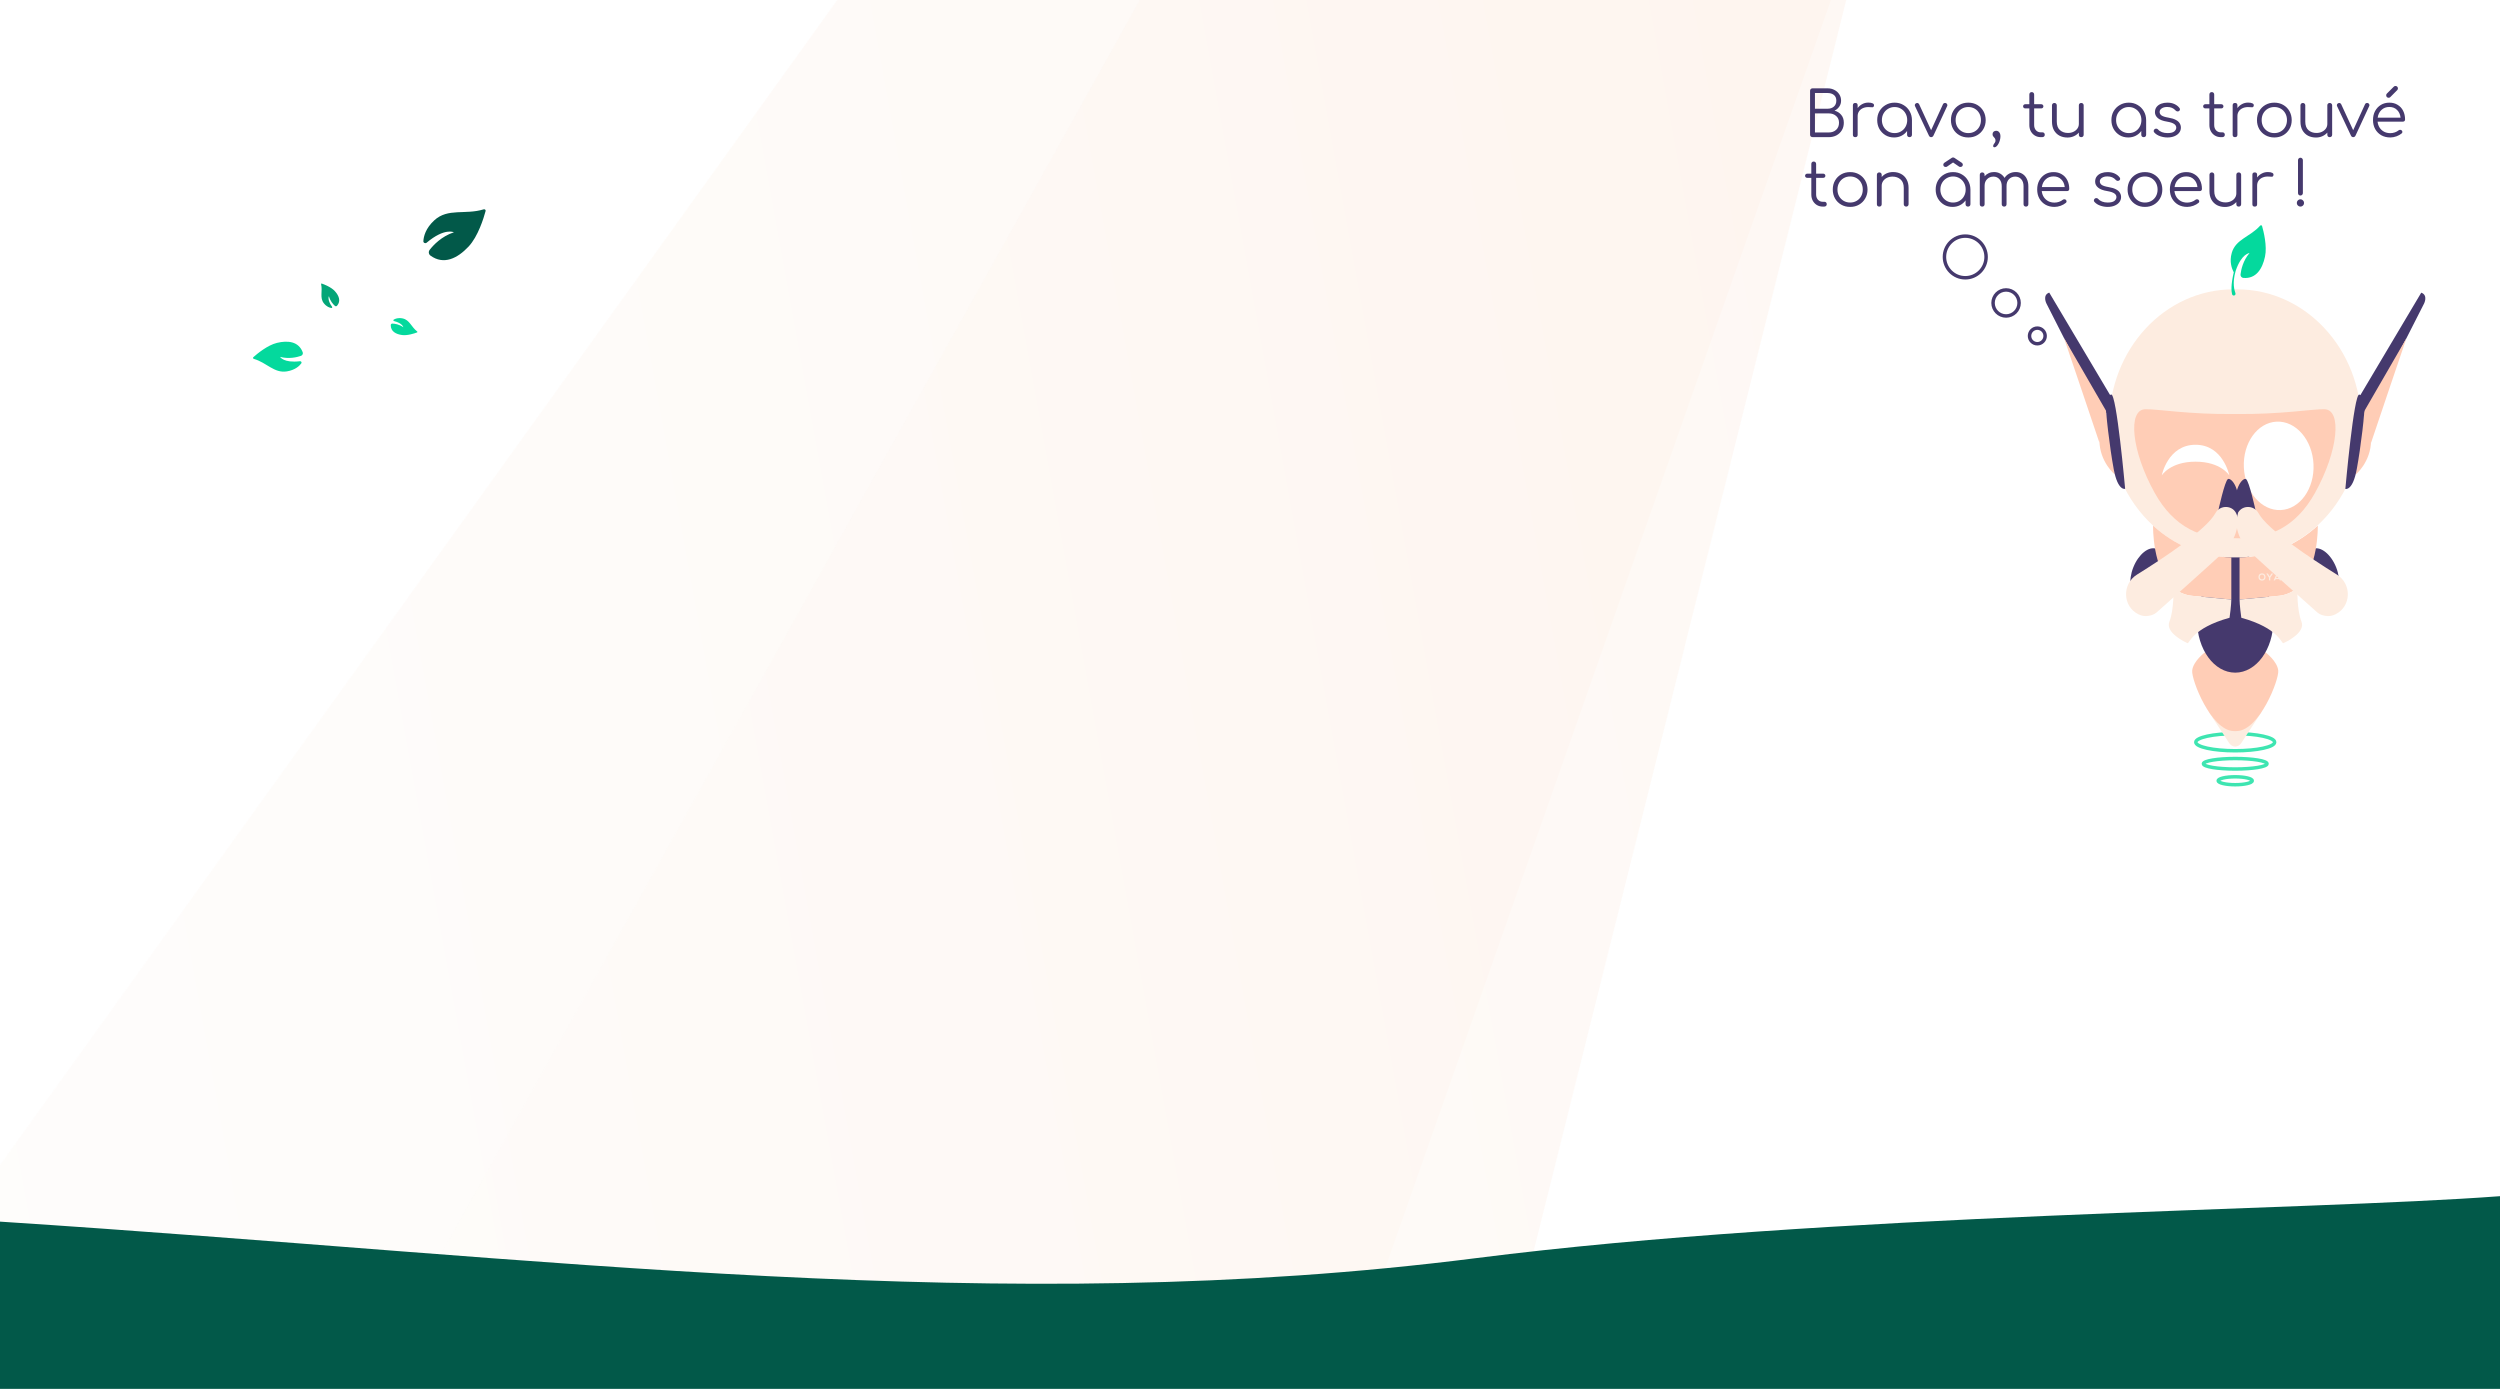 <svg width="1440" height="800" viewBox="0 0 1440 800" fill="none" xmlns="http://www.w3.org/2000/svg">
    <rect x="0" y="0" width="1440" height="800" fill="#808080" stroke="none"/>
    <g clip-path="url(#clip0)">
        <rect width="1440" height="800" fill="white"/>
        <path d="M1606.88 -1571.27C1608.16 -1564.19 -417.879 1252.19 -417.879 1252.19L684.768 1052.31L1606.88 -1571.27Z" fill="url(#paint0_linear)" fill-opacity="0.5"/>
        <path d="M1397.33 -1336.23C1398.52 -1329.65 -15.464 1205.97 -15.464 1205.97L798.999 1058.32L1397.33 -1336.23Z" fill="url(#paint1_linear)" fill-opacity="0.5"/>
        <path d="M1244.58 333.023C1247.58 325.417 1246.48 317.862 1242.11 316.148C1237.75 314.434 1231.78 319.211 1228.78 326.816C1225.78 334.422 1226.88 341.977 1231.25 343.691C1235.61 345.405 1241.58 340.628 1244.58 333.023Z" fill="#45396D"/>
        <path d="M1343.18 343.702C1347.54 341.988 1348.64 334.433 1345.64 326.827C1342.64 319.221 1336.67 314.445 1332.31 316.159C1327.95 317.873 1326.85 325.428 1329.85 333.033C1332.85 340.639 1338.82 345.416 1343.18 343.702Z" fill="#45396D"/>
        <path d="M1287.49 432.437C1300.03 432.437 1310.2 430.232 1310.2 427.513C1310.2 424.793 1300.03 422.589 1287.49 422.589C1274.94 422.589 1264.77 424.793 1264.77 427.513C1264.77 430.232 1274.94 432.437 1287.49 432.437Z" stroke="#3EE5B1" stroke-width="2" stroke-miterlimit="10"/>
        <path d="M1287.49 430.057C1288.82 429.982 1290.12 429.311 1290.93 428.065L1302.91 409.715H1272.07L1284.04 428.065C1284.86 429.311 1286.16 429.982 1287.49 430.057Z" fill="#FDECE0"/>
        <path d="M1287.49 421.13C1287.86 421.125 1288.24 421.111 1288.62 421.092C1301.45 420.464 1312.79 391.681 1312.27 386.257C1311.74 380.832 1304.89 375.71 1304.89 375.71H1270.07C1270.07 375.71 1263.22 380.832 1262.7 386.257C1262.18 391.681 1273.52 420.464 1286.35 421.092C1286.75 421.111 1287.12 421.125 1287.49 421.13Z" fill="#FFCDB6"/>
        <path d="M1287.49 442.955C1297.61 442.955 1305.82 441.602 1305.82 439.933C1305.82 438.265 1297.61 436.912 1287.49 436.912C1277.36 436.912 1269.15 438.265 1269.15 439.933C1269.15 441.602 1277.36 442.955 1287.49 442.955Z" stroke="#3EE5B1" stroke-width="2" stroke-miterlimit="10"/>
        <path d="M1287.49 452C1292.9 452 1297.28 450.977 1297.28 449.715C1297.28 448.453 1292.9 447.43 1287.49 447.43C1282.08 447.43 1277.69 448.453 1277.69 449.715C1277.69 450.977 1282.08 452 1287.49 452Z" stroke="#3EE5B1" stroke-width="2" stroke-miterlimit="10"/>
        <path d="M1295.5 315.83H1280.73V333.737H1295.5V315.83Z" fill="#45396D"/>
        <path d="M1287.49 387.451C1299.61 387.451 1309.45 374.01 1309.45 357.431C1309.45 340.851 1299.61 327.411 1287.49 327.411C1275.36 327.411 1265.53 340.851 1265.53 357.431C1265.53 374.01 1275.36 387.451 1287.49 387.451Z" fill="#45396D"/>
        <path d="M1289.98 321.056L1289.99 345.303V345.307C1290.1 345.307 1291.86 345.194 1312.44 343.202C1316.84 342.777 1320.38 341.092 1323.24 338.642C1323.24 338.637 1323.24 338.637 1323.24 338.637C1335.54 328.071 1335.06 303.183 1335.05 302.749C1322.86 313.932 1307.16 320.773 1289.98 321.056Z" fill="#FFCDB6"/>
        <path d="M1289.99 345.308C1289.99 345.426 1290 348.787 1291 355.83C1312.72 361.835 1314.19 370.918 1315.21 370.475C1316.24 370.036 1328.28 364.474 1325.64 358.03C1323.03 351.667 1323.23 338.967 1323.24 338.642C1320.38 341.092 1316.84 342.777 1312.44 343.202C1291.86 345.194 1290.1 345.308 1289.99 345.308Z" fill="#FDECE0"/>
        <path d="M1287.49 166.668C1287.86 166.664 1288.24 166.659 1288.62 166.659C1328.06 166.659 1360.03 201.225 1360.03 243.865C1360.03 267.464 1350.24 288.586 1334.81 302.744C1334.81 302.744 1334.81 302.744 1334.81 302.749C1322.61 313.932 1306.91 320.773 1289.73 321.056C1289.36 321.061 1288.99 321.066 1288.62 321.066C1288.24 321.066 1287.87 321.061 1287.49 321.056C1287.11 321.061 1286.74 321.066 1286.36 321.066C1285.99 321.066 1285.62 321.061 1285.25 321.056C1268.07 320.773 1252.36 313.932 1240.17 302.749C1240.17 302.744 1240.17 302.744 1240.17 302.744C1224.74 288.586 1214.94 267.464 1214.94 243.865C1214.94 201.225 1246.92 166.659 1286.36 166.659C1286.74 166.659 1287.11 166.664 1287.49 166.668Z" fill="#FDECE0"/>
        <path d="M1287.06 238.469C1260.64 238.78 1242.75 235.542 1235.63 235.721C1225.55 235.971 1227.56 259.628 1241.18 284.035C1252.15 303.683 1268.01 310.939 1287.06 310.005H1287.49C1306.55 310.939 1322.4 303.683 1333.37 284.035C1346.98 259.628 1349 235.971 1338.92 235.721C1331.8 235.542 1313.91 238.785 1287.49 238.469H1287.06Z" fill="#FFCDB6"/>
        <path d="M1188.87 194.748L1178.75 174.831C1178.75 174.831 1176.26 169.997 1180.36 168.533L1216.27 228.984L1215.15 237.808L1211.33 237.751L1188.87 194.748Z" fill="#45396D"/>
        <path d="M1188.88 194.748C1189.17 195.334 1209.25 254.982 1209.25 254.982L1213.15 236.727L1188.88 194.748Z" fill="#FFCDB6"/>
        <path d="M1218.19 273.356C1218.19 273.356 1209.35 266.166 1209.25 253.557C1209.16 240.947 1213.14 236.722 1213.14 236.722L1218.19 273.356Z" fill="#FFCDB6"/>
        <path d="M1224.08 281.575C1224.08 281.575 1219.88 282.992 1217.51 270.283C1215.15 257.574 1212.67 236.255 1213.1 233.488C1213.54 230.722 1212.87 228.295 1216 227.233C1219.14 226.166 1224.08 281.575 1224.08 281.575Z" fill="#45396D"/>
        <path d="M1386.12 194.791L1396.25 174.873C1396.25 174.873 1398.74 170.039 1394.64 168.576L1358.72 229.027L1359.85 237.85L1363.67 237.794L1386.12 194.791Z" fill="#45396D"/>
        <path d="M1386.12 194.791C1385.83 195.376 1365.74 255.025 1365.74 255.025L1361.85 236.769L1386.12 194.791Z" fill="#FFCDB6"/>
        <path d="M1356.81 273.403C1356.81 273.403 1365.65 266.213 1365.74 253.604C1365.84 240.994 1361.85 236.769 1361.85 236.769L1356.81 273.403Z" fill="#FFCDB6"/>
        <path d="M1350.92 281.618C1350.92 281.618 1355.12 283.034 1357.48 270.325C1359.85 257.617 1362.33 236.297 1361.89 233.531C1361.46 230.764 1362.12 228.338 1358.99 227.275C1355.86 226.208 1350.92 281.618 1350.92 281.618Z" fill="#45396D"/>
        <path d="M1285.24 345.307C1285.24 345.303 1285.24 345.303 1285.24 345.303C1285.24 345.303 1285.25 345.307 1285.24 345.307Z" fill="#03A678"/>
        <path d="M1285.25 321.056L1285.24 345.303V345.307C1285.12 345.307 1283.36 345.194 1262.78 343.202C1258.39 342.777 1254.84 341.092 1251.98 338.642C1251.98 338.637 1251.98 338.637 1251.98 338.637C1239.68 328.071 1240.16 303.183 1240.17 302.749C1252.36 313.932 1268.07 320.773 1285.25 321.056Z" fill="#FFCDB6"/>
        <path d="M1285.24 345.308C1285.24 345.426 1285.23 348.787 1284.22 355.83C1262.5 361.835 1261.04 370.918 1260.01 370.475C1258.98 370.036 1246.95 364.474 1249.59 358.03C1252.19 351.667 1251.99 338.967 1251.99 338.642C1254.84 341.092 1258.39 342.777 1262.78 343.202C1283.36 345.194 1285.12 345.308 1285.24 345.308Z" fill="#FDECE0"/>
        <path d="M1304.95 332.363C1304.94 333.387 1304.3 334.412 1302.91 334.412C1301.51 334.412 1300.86 333.411 1300.86 332.367C1300.86 331.324 1301.54 330.276 1302.91 330.276C1304.28 330.281 1304.96 331.329 1304.95 332.363ZM1301.61 332.382C1301.63 333.033 1301.98 333.727 1302.91 333.727C1303.85 333.727 1304.2 333.024 1304.21 332.372C1304.22 331.702 1303.85 330.956 1302.91 330.956C1301.98 330.961 1301.59 331.711 1301.61 332.382Z" fill="#FDECE0"/>
        <path d="M1307.31 331.995L1308.36 330.356H1309.27V330.389L1307.68 332.684V334.322H1306.93V332.684L1305.41 330.389V330.356H1306.29L1307.31 331.995Z" fill="#FDECE0"/>
        <path d="M1312.84 333.576H1310.76L1310.42 334.322H1309.61L1311.39 330.356H1312.21L1313.99 334.322H1313.17L1312.84 333.576ZM1311.8 331.192L1311.06 332.877H1312.54L1311.8 331.192Z" fill="#FDECE0"/>
        <path d="M1313.68 293.792C1324.76 293.29 1333.22 281.483 1332.58 267.42C1331.94 253.357 1322.44 242.365 1311.36 242.867C1300.29 243.369 1291.82 255.177 1292.46 269.239C1293.1 283.302 1302.6 294.295 1313.68 293.792Z" fill="white"/>
        <path d="M1264.62 265.925C1249.95 265.925 1245.17 273.852 1245.17 273.852C1245.17 273.852 1248.64 256.186 1264.62 256.186C1280.6 256.186 1284.08 273.852 1284.08 273.852C1284.08 273.852 1279.3 265.925 1264.62 265.925Z" fill="white"/>
        <path d="M1299.22 294.029C1299.22 294.029 1295.49 276.892 1293.67 275.92C1291.85 274.947 1285.07 281.859 1288.47 298.254C1291.88 314.655 1299.22 294.029 1299.22 294.029Z" fill="#45396D"/>
        <path d="M1288.65 305.048C1289.91 310.255 1292.79 314.928 1296.73 318.573C1305.42 326.622 1323.99 343.183 1334.72 352.729C1336.29 354.121 1338.41 354.73 1340.7 354.853C1342.28 354.938 1343.81 354.537 1345.28 353.81C1354.4 349.287 1354.74 336.371 1346.09 330.994C1330.83 321.5 1306.05 305.095 1300.93 295.629C1298.14 290.479 1290.48 290.894 1288.61 296.441C1288.56 296.592 1288.51 296.744 1288.47 296.899C1287.73 299.467 1287.99 302.357 1288.65 305.048Z" fill="#FDECE0"/>
        <path d="M1277.75 294.029C1277.75 294.029 1281.48 276.892 1283.31 275.92C1285.13 274.947 1291.91 281.859 1288.5 298.254C1285.09 314.65 1277.75 294.029 1277.75 294.029Z" fill="#45396D"/>
        <path d="M1288.32 305.048C1287.05 310.255 1284.18 314.928 1280.24 318.573C1271.54 326.622 1252.98 343.183 1242.25 352.729C1240.68 354.121 1238.56 354.73 1236.26 354.853C1234.69 354.938 1233.16 354.537 1231.69 353.81C1222.57 349.287 1222.23 336.371 1230.87 330.994C1246.14 321.5 1270.92 305.095 1276.04 295.629C1278.82 290.479 1286.48 290.894 1288.36 296.441C1288.41 296.592 1288.46 296.744 1288.5 296.899C1289.23 299.467 1288.98 302.357 1288.32 305.048Z" fill="#FDECE0"/>
        <path d="M1302.95 130.195C1302.8 129.694 1302.18 129.598 1301.83 129.994C1296.1 136.455 1287.8 137.703 1285.5 145.646C1284.01 150.771 1285.57 154.79 1286.56 156.664C1286.59 156.723 1286.63 156.773 1286.66 156.81C1284.89 164.306 1285.26 167.942 1285.69 169.515C1285.86 170.099 1286.5 170.4 1287.06 170.162C1287.53 169.957 1287.77 169.427 1287.62 168.931C1287.1 167.245 1285.63 163.334 1287.74 156.013C1289.41 151.063 1291.39 148.492 1292.96 147.152C1294.52 145.904 1295.74 145.708 1295.74 145.708C1291.96 150.141 1290.86 155.375 1290.55 158.05C1290.43 159.077 1291.16 159.995 1292.18 160.082C1299.48 160.7 1303.14 154.899 1304.65 147.803C1305.95 141.685 1303.84 133.292 1302.95 130.195Z" fill="#04D99D"/>
        <path d="M1044.18 79C1043.73 79 1043.34 78.88 1043.03 78.64C1042.74 78.376 1042.6 78.028 1042.6 77.596V52.288C1042.6 51.88 1042.73 51.544 1043 51.28C1043.26 51.016 1043.6 50.884 1044 50.884H1052.75C1054.19 50.884 1055.49 51.196 1056.64 51.82C1057.82 52.42 1058.74 53.248 1059.41 54.304C1060.11 55.36 1060.46 56.584 1060.46 57.976C1060.46 59.272 1060.11 60.424 1059.41 61.432C1058.72 62.44 1057.8 63.208 1056.68 63.736C1058.28 64.168 1059.58 64.984 1060.56 66.184C1061.55 67.36 1062.04 68.86 1062.04 70.684C1062.04 72.316 1061.67 73.756 1060.92 75.004C1060.18 76.252 1059.15 77.236 1057.83 77.956C1056.53 78.652 1055.04 79 1053.36 79H1044.18ZM1045.41 62.62H1052.75C1054.19 62.62 1055.38 62.212 1056.32 61.396C1057.25 60.58 1057.72 59.44 1057.72 57.976C1057.72 56.536 1057.25 55.444 1056.32 54.7C1055.38 53.956 1054.19 53.584 1052.75 53.584H1045.41V62.62ZM1045.41 76.3H1053.36C1055.09 76.3 1056.51 75.796 1057.61 74.788C1058.72 73.78 1059.27 72.412 1059.27 70.684C1059.27 69.052 1058.72 67.756 1057.61 66.796C1056.51 65.812 1055.09 65.32 1053.36 65.32H1045.41V76.3ZM1068.64 79C1067.73 79 1067.27 78.544 1067.27 77.632V60.676C1067.27 59.764 1067.73 59.308 1068.64 59.308C1069.55 59.308 1070.01 59.764 1070.01 60.676V62.224C1070.73 61.264 1071.62 60.508 1072.67 59.956C1073.73 59.38 1074.89 59.092 1076.16 59.092C1077.27 59.092 1078.12 59.248 1078.72 59.56C1079.32 59.872 1079.55 60.328 1079.4 60.928C1079.28 61.48 1079 61.768 1078.54 61.792C1078.11 61.792 1077.59 61.768 1076.99 61.72C1075.65 61.6 1074.45 61.744 1073.39 62.152C1072.36 62.536 1071.53 63.136 1070.91 63.952C1070.31 64.768 1070.01 65.74 1070.01 66.868V77.632C1070.01 78.544 1069.55 79 1068.64 79ZM1090.99 79.18C1089.15 79.18 1087.49 78.748 1086.03 77.884C1084.56 76.996 1083.4 75.796 1082.53 74.284C1081.69 72.772 1081.27 71.068 1081.27 69.172C1081.27 67.252 1081.71 65.536 1082.57 64.024C1083.46 62.512 1084.66 61.324 1086.17 60.46C1087.68 59.572 1089.39 59.128 1091.28 59.128C1093.18 59.128 1094.87 59.572 1096.36 60.46C1097.87 61.324 1099.06 62.512 1099.92 64.024C1100.81 65.536 1101.27 67.252 1101.29 69.172V77.632C1101.29 78.04 1101.16 78.376 1100.89 78.64C1100.63 78.88 1100.29 79 1099.89 79C1099.48 79 1099.14 78.88 1098.88 78.64C1098.61 78.376 1098.48 78.04 1098.48 77.632V75.436C1097.67 76.588 1096.61 77.5 1095.31 78.172C1094.02 78.844 1092.58 79.18 1090.99 79.18ZM1091.28 76.66C1092.67 76.66 1093.91 76.336 1094.99 75.688C1096.09 75.04 1096.96 74.152 1097.58 73.024C1098.23 71.872 1098.55 70.588 1098.55 69.172C1098.55 67.732 1098.23 66.448 1097.58 65.32C1096.96 64.192 1096.09 63.304 1094.99 62.656C1093.91 61.984 1092.67 61.648 1091.28 61.648C1089.91 61.648 1088.68 61.984 1087.57 62.656C1086.47 63.304 1085.59 64.192 1084.95 65.32C1084.3 66.448 1083.97 67.732 1083.97 69.172C1083.97 70.588 1084.3 71.872 1084.95 73.024C1085.59 74.152 1086.47 75.04 1087.57 75.688C1088.68 76.336 1089.91 76.66 1091.28 76.66ZM1112.32 79C1111.75 79 1111.32 78.688 1111.03 78.064L1103.04 61.108C1102.89 60.796 1102.88 60.484 1103 60.172C1103.12 59.86 1103.36 59.62 1103.72 59.452C1104.06 59.284 1104.38 59.26 1104.69 59.38C1105 59.5 1105.24 59.716 1105.41 60.028L1112.32 75.004L1119.16 60.028C1119.31 59.692 1119.55 59.476 1119.88 59.38C1120.24 59.26 1120.59 59.272 1120.93 59.416C1121.26 59.584 1121.49 59.836 1121.61 60.172C1121.73 60.484 1121.72 60.784 1121.58 61.072L1113.69 78.064C1113.4 78.688 1112.95 79 1112.32 79ZM1133.75 79.18C1131.83 79.18 1130.11 78.748 1128.6 77.884C1127.09 77.02 1125.9 75.832 1125.04 74.32C1124.17 72.808 1123.74 71.092 1123.74 69.172C1123.74 67.228 1124.17 65.5 1125.04 63.988C1125.9 62.476 1127.09 61.288 1128.6 60.424C1130.11 59.56 1131.83 59.128 1133.75 59.128C1135.67 59.128 1137.37 59.56 1138.86 60.424C1140.37 61.288 1141.56 62.476 1142.43 63.988C1143.29 65.5 1143.73 67.228 1143.76 69.172C1143.76 71.092 1143.31 72.808 1142.43 74.32C1141.56 75.832 1140.37 77.02 1138.86 77.884C1137.37 78.748 1135.67 79.18 1133.75 79.18ZM1133.75 76.66C1135.14 76.66 1136.39 76.336 1137.49 75.688C1138.6 75.04 1139.46 74.152 1140.09 73.024C1140.71 71.896 1141.02 70.612 1141.02 69.172C1141.02 67.732 1140.71 66.448 1140.09 65.32C1139.46 64.168 1138.6 63.268 1137.49 62.62C1136.39 61.972 1135.14 61.648 1133.75 61.648C1132.36 61.648 1131.11 61.972 1130.01 62.62C1128.9 63.268 1128.03 64.168 1127.38 65.32C1126.75 66.448 1126.44 67.732 1126.44 69.172C1126.44 70.612 1126.75 71.896 1127.38 73.024C1128.03 74.152 1128.9 75.04 1130.01 75.688C1131.11 76.336 1132.36 76.66 1133.75 76.66ZM1148.83 84.832C1148.32 84.832 1148.07 84.592 1148.07 84.112C1148.07 83.752 1148.18 83.416 1148.39 83.104C1148.61 82.816 1148.83 82.504 1149.04 82.168C1149.28 81.832 1149.4 81.424 1149.4 80.944C1149.4 80.368 1149.26 79.912 1148.97 79.576C1148.71 79.24 1148.43 78.916 1148.14 78.604C1147.85 78.292 1147.71 77.86 1147.71 77.308C1147.71 76.708 1147.9 76.228 1148.29 75.868C1148.69 75.508 1149.2 75.328 1149.8 75.328C1150.52 75.328 1151.11 75.616 1151.56 76.192C1152.02 76.744 1152.25 77.524 1152.25 78.532C1152.25 79.204 1152.15 79.912 1151.96 80.656C1151.77 81.4 1151.5 82.084 1151.17 82.708C1150.83 83.356 1150.46 83.872 1150.05 84.256C1149.64 84.64 1149.23 84.832 1148.83 84.832ZM1175.52 79C1174.25 79 1173.11 78.7 1172.1 78.1C1171.12 77.5 1170.34 76.684 1169.76 75.652C1169.19 74.596 1168.9 73.396 1168.9 72.052V62.44H1166.56C1166.2 62.44 1165.9 62.332 1165.66 62.116C1165.42 61.876 1165.3 61.588 1165.3 61.252C1165.3 60.892 1165.42 60.604 1165.66 60.388C1165.9 60.148 1166.2 60.028 1166.56 60.028H1168.9V54.448C1168.9 54.04 1169.02 53.704 1169.26 53.44C1169.52 53.176 1169.86 53.044 1170.27 53.044C1170.67 53.044 1171.01 53.176 1171.27 53.44C1171.54 53.704 1171.67 54.04 1171.67 54.448V60.028H1175.74C1176.1 60.028 1176.4 60.148 1176.64 60.388C1176.88 60.604 1177 60.892 1177 61.252C1177 61.588 1176.88 61.876 1176.64 62.116C1176.4 62.332 1176.1 62.44 1175.74 62.44H1171.67V72.052C1171.67 73.276 1172.03 74.284 1172.75 75.076C1173.47 75.844 1174.39 76.228 1175.52 76.228H1176.49C1176.88 76.228 1177.19 76.36 1177.43 76.624C1177.67 76.888 1177.79 77.224 1177.79 77.632C1177.79 78.04 1177.65 78.376 1177.36 78.64C1177.07 78.88 1176.71 79 1176.28 79H1175.52ZM1190.87 79.216C1189.17 79.216 1187.64 78.868 1186.3 78.172C1184.95 77.452 1183.89 76.408 1183.09 75.04C1182.33 73.672 1181.94 72.004 1181.94 70.036V60.676C1181.94 60.292 1182.07 59.968 1182.34 59.704C1182.6 59.44 1182.93 59.308 1183.31 59.308C1183.72 59.308 1184.05 59.44 1184.32 59.704C1184.58 59.968 1184.71 60.292 1184.71 60.676V70.036C1184.71 72.244 1185.33 73.888 1186.55 74.968C1187.77 76.048 1189.31 76.588 1191.16 76.588C1192.33 76.588 1193.39 76.36 1194.33 75.904C1195.29 75.448 1196.04 74.824 1196.59 74.032C1197.15 73.24 1197.42 72.34 1197.42 71.332V60.676C1197.42 60.268 1197.54 59.944 1197.78 59.704C1198.05 59.44 1198.38 59.308 1198.79 59.308C1199.2 59.308 1199.53 59.44 1199.8 59.704C1200.06 59.944 1200.19 60.268 1200.19 60.676V77.596C1200.19 78.028 1200.06 78.376 1199.8 78.64C1199.53 78.88 1199.2 79 1198.79 79C1198.38 79 1198.05 78.88 1197.78 78.64C1197.54 78.376 1197.42 78.028 1197.42 77.596V76.372C1196.63 77.26 1195.67 77.956 1194.54 78.46C1193.41 78.964 1192.19 79.216 1190.87 79.216ZM1225.89 79.18C1224.04 79.18 1222.38 78.748 1220.92 77.884C1219.46 76.996 1218.29 75.796 1217.43 74.284C1216.59 72.772 1216.17 71.068 1216.17 69.172C1216.17 67.252 1216.6 65.536 1217.46 64.024C1218.35 62.512 1219.55 61.324 1221.06 60.46C1222.58 59.572 1224.28 59.128 1226.18 59.128C1228.07 59.128 1229.76 59.572 1231.25 60.46C1232.76 61.324 1233.95 62.512 1234.82 64.024C1235.7 65.536 1236.16 67.252 1236.18 69.172V77.632C1236.18 78.04 1236.05 78.376 1235.79 78.64C1235.52 78.88 1235.19 79 1234.78 79C1234.37 79 1234.04 78.88 1233.77 78.64C1233.51 78.376 1233.38 78.04 1233.38 77.632V75.436C1232.56 76.588 1231.5 77.5 1230.21 78.172C1228.91 78.844 1227.47 79.18 1225.89 79.18ZM1226.18 76.66C1227.57 76.66 1228.8 76.336 1229.88 75.688C1230.99 75.04 1231.85 74.152 1232.48 73.024C1233.12 71.872 1233.45 70.588 1233.45 69.172C1233.45 67.732 1233.12 66.448 1232.48 65.32C1231.85 64.192 1230.99 63.304 1229.88 62.656C1228.8 61.984 1227.57 61.648 1226.18 61.648C1224.81 61.648 1223.57 61.984 1222.47 62.656C1221.36 63.304 1220.49 64.192 1219.84 65.32C1219.19 66.448 1218.87 67.732 1218.87 69.172C1218.87 70.588 1219.19 71.872 1219.84 73.024C1220.49 74.152 1221.36 75.04 1222.47 75.688C1223.57 76.336 1224.81 76.66 1226.18 76.66ZM1248.45 79.18C1247.04 79.18 1245.63 78.94 1244.24 78.46C1242.85 77.98 1241.72 77.26 1240.86 76.3C1240.59 76.012 1240.48 75.688 1240.53 75.328C1240.58 74.968 1240.76 74.656 1241.07 74.392C1241.41 74.152 1241.76 74.056 1242.12 74.104C1242.48 74.152 1242.78 74.308 1243.02 74.572C1243.59 75.244 1244.35 75.76 1245.28 76.12C1246.24 76.48 1247.3 76.66 1248.45 76.66C1250.23 76.66 1251.51 76.36 1252.3 75.76C1253.1 75.136 1253.5 74.392 1253.53 73.528C1253.53 72.664 1253.12 71.956 1252.3 71.404C1251.49 70.828 1250.14 70.384 1248.27 70.072C1245.85 69.688 1244.07 69.016 1242.94 68.056C1241.82 67.096 1241.25 65.956 1241.25 64.636C1241.25 63.412 1241.58 62.392 1242.22 61.576C1242.87 60.76 1243.74 60.148 1244.82 59.74C1245.9 59.332 1247.08 59.128 1248.38 59.128C1249.99 59.128 1251.37 59.404 1252.52 59.956C1253.7 60.508 1254.64 61.252 1255.36 62.188C1255.6 62.5 1255.7 62.824 1255.65 63.16C1255.6 63.496 1255.41 63.772 1255.08 63.988C1254.79 64.156 1254.45 64.216 1254.07 64.168C1253.71 64.096 1253.4 63.916 1253.13 63.628C1251.96 62.284 1250.35 61.612 1248.31 61.612C1246.99 61.612 1245.93 61.888 1245.14 62.44C1244.35 62.968 1243.95 63.64 1243.95 64.456C1243.95 65.272 1244.3 65.944 1245 66.472C1245.72 67 1247.06 67.432 1249.03 67.768C1250.83 68.056 1252.24 68.488 1253.28 69.064C1254.33 69.616 1255.08 70.276 1255.51 71.044C1255.96 71.788 1256.19 72.604 1256.19 73.492C1256.19 74.62 1255.86 75.616 1255.18 76.48C1254.54 77.32 1253.62 77.98 1252.45 78.46C1251.3 78.94 1249.96 79.18 1248.45 79.18ZM1279.23 79C1277.96 79 1276.82 78.7 1275.81 78.1C1274.83 77.5 1274.05 76.684 1273.47 75.652C1272.9 74.596 1272.61 73.396 1272.61 72.052V62.44H1270.27C1269.91 62.44 1269.61 62.332 1269.37 62.116C1269.13 61.876 1269.01 61.588 1269.01 61.252C1269.01 60.892 1269.13 60.604 1269.37 60.388C1269.61 60.148 1269.91 60.028 1270.27 60.028H1272.61V54.448C1272.61 54.04 1272.73 53.704 1272.97 53.44C1273.23 53.176 1273.57 53.044 1273.98 53.044C1274.39 53.044 1274.72 53.176 1274.99 53.44C1275.25 53.704 1275.38 54.04 1275.38 54.448V60.028H1279.45C1279.81 60.028 1280.11 60.148 1280.35 60.388C1280.59 60.604 1280.71 60.892 1280.71 61.252C1280.71 61.588 1280.59 61.876 1280.35 62.116C1280.11 62.332 1279.81 62.44 1279.45 62.44H1275.38V72.052C1275.38 73.276 1275.74 74.284 1276.46 75.076C1277.18 75.844 1278.11 76.228 1279.23 76.228H1280.21C1280.59 76.228 1280.9 76.36 1281.14 76.624C1281.38 76.888 1281.5 77.224 1281.5 77.632C1281.5 78.04 1281.36 78.376 1281.07 78.64C1280.78 78.88 1280.42 79 1279.99 79H1279.23ZM1287.38 79C1286.47 79 1286.01 78.544 1286.01 77.632V60.676C1286.01 59.764 1286.47 59.308 1287.38 59.308C1288.29 59.308 1288.75 59.764 1288.75 60.676V62.224C1289.47 61.264 1290.36 60.508 1291.41 59.956C1292.47 59.38 1293.63 59.092 1294.91 59.092C1296.01 59.092 1296.86 59.248 1297.46 59.56C1298.06 59.872 1298.29 60.328 1298.15 60.928C1298.03 61.48 1297.74 61.768 1297.28 61.792C1296.85 61.792 1296.33 61.768 1295.73 61.72C1294.39 61.6 1293.19 61.744 1292.13 62.152C1291.1 62.536 1290.27 63.136 1289.65 63.952C1289.05 64.768 1288.75 65.74 1288.75 66.868V77.632C1288.75 78.544 1288.29 79 1287.38 79ZM1310.02 79.18C1308.1 79.18 1306.39 78.748 1304.88 77.884C1303.36 77.02 1302.18 75.832 1301.31 74.32C1300.45 72.808 1300.02 71.092 1300.02 69.172C1300.02 67.228 1300.45 65.5 1301.31 63.988C1302.18 62.476 1303.36 61.288 1304.88 60.424C1306.39 59.56 1308.1 59.128 1310.02 59.128C1311.94 59.128 1313.65 59.56 1315.14 60.424C1316.65 61.288 1317.84 62.476 1318.7 63.988C1319.56 65.5 1320.01 67.228 1320.03 69.172C1320.03 71.092 1319.59 72.808 1318.7 74.32C1317.84 75.832 1316.65 77.02 1315.14 77.884C1313.65 78.748 1311.94 79.18 1310.02 79.18ZM1310.02 76.66C1311.42 76.66 1312.66 76.336 1313.77 75.688C1314.87 75.04 1315.74 74.152 1316.36 73.024C1316.98 71.896 1317.3 70.612 1317.3 69.172C1317.3 67.732 1316.98 66.448 1316.36 65.32C1315.74 64.168 1314.87 63.268 1313.77 62.62C1312.66 61.972 1311.42 61.648 1310.02 61.648C1308.63 61.648 1307.38 61.972 1306.28 62.62C1305.18 63.268 1304.3 64.168 1303.65 65.32C1303.03 66.448 1302.72 67.732 1302.72 69.172C1302.72 70.612 1303.03 71.896 1303.65 73.024C1304.3 74.152 1305.18 75.04 1306.28 75.688C1307.38 76.336 1308.63 76.66 1310.02 76.66ZM1333.99 79.216C1332.29 79.216 1330.76 78.868 1329.42 78.172C1328.08 77.452 1327.01 76.408 1326.22 75.04C1325.45 73.672 1325.06 72.004 1325.06 70.036V60.676C1325.06 60.292 1325.2 59.968 1325.46 59.704C1325.72 59.44 1326.05 59.308 1326.43 59.308C1326.84 59.308 1327.18 59.44 1327.44 59.704C1327.7 59.968 1327.84 60.292 1327.84 60.676V70.036C1327.84 72.244 1328.45 73.888 1329.67 74.968C1330.9 76.048 1332.43 76.588 1334.28 76.588C1335.46 76.588 1336.51 76.36 1337.45 75.904C1338.41 75.448 1339.16 74.824 1339.72 74.032C1340.27 73.24 1340.54 72.34 1340.54 71.332V60.676C1340.54 60.268 1340.66 59.944 1340.9 59.704C1341.17 59.44 1341.5 59.308 1341.91 59.308C1342.32 59.308 1342.66 59.44 1342.92 59.704C1343.18 59.944 1343.32 60.268 1343.32 60.676V77.596C1343.32 78.028 1343.18 78.376 1342.92 78.64C1342.66 78.88 1342.32 79 1341.91 79C1341.5 79 1341.17 78.88 1340.9 78.64C1340.66 78.376 1340.54 78.028 1340.54 77.596V76.372C1339.75 77.26 1338.79 77.956 1337.66 78.46C1336.54 78.964 1335.31 79.216 1333.99 79.216ZM1355.43 79C1354.85 79 1354.42 78.688 1354.13 78.064L1346.14 61.108C1346 60.796 1345.99 60.484 1346.11 60.172C1346.23 59.86 1346.47 59.62 1346.83 59.452C1347.16 59.284 1347.49 59.26 1347.8 59.38C1348.11 59.5 1348.35 59.716 1348.52 60.028L1355.43 75.004L1362.27 60.028C1362.41 59.692 1362.65 59.476 1362.99 59.38C1363.35 59.26 1363.7 59.272 1364.03 59.416C1364.37 59.584 1364.6 59.836 1364.72 60.172C1364.84 60.484 1364.83 60.784 1364.68 61.072L1356.8 78.064C1356.51 78.688 1356.05 79 1355.43 79ZM1376.82 79.18C1374.88 79.18 1373.15 78.76 1371.64 77.92C1370.15 77.056 1368.97 75.868 1368.11 74.356C1367.27 72.844 1366.85 71.116 1366.85 69.172C1366.85 67.204 1367.24 65.476 1368.04 63.988C1368.85 62.476 1369.97 61.288 1371.38 60.424C1372.8 59.56 1374.43 59.128 1376.28 59.128C1378.1 59.128 1379.69 59.548 1381.03 60.388C1382.4 61.204 1383.46 62.344 1384.2 63.808C1384.94 65.272 1385.32 66.94 1385.32 68.812C1385.32 69.196 1385.2 69.508 1384.96 69.748C1384.72 69.964 1384.4 70.072 1384.02 70.072H1369.48C1369.62 71.368 1370.02 72.52 1370.66 73.528C1371.31 74.512 1372.16 75.292 1373.22 75.868C1374.28 76.42 1375.48 76.696 1376.82 76.696C1377.68 76.696 1378.55 76.552 1379.41 76.264C1380.3 75.952 1381.01 75.568 1381.54 75.112C1381.8 74.896 1382.1 74.788 1382.44 74.788C1382.77 74.764 1383.06 74.848 1383.3 75.04C1383.61 75.328 1383.77 75.64 1383.77 75.976C1383.79 76.312 1383.66 76.6 1383.37 76.84C1382.58 77.512 1381.57 78.076 1380.35 78.532C1379.12 78.964 1377.95 79.18 1376.82 79.18ZM1376.28 61.612C1374.43 61.612 1372.91 62.188 1371.71 63.34C1370.51 64.468 1369.79 65.944 1369.55 67.768H1382.72C1382.53 65.944 1381.86 64.468 1380.71 63.34C1379.58 62.188 1378.1 61.612 1376.28 61.612ZM1375.85 56.32C1375.46 56.32 1375.13 56.188 1374.84 55.924C1374.58 55.636 1374.44 55.3 1374.44 54.916C1374.44 54.532 1374.55 54.22 1374.77 53.98L1378.84 49.912C1379.1 49.648 1379.42 49.516 1379.81 49.516C1380.22 49.516 1380.55 49.66 1380.82 49.948C1381.08 50.212 1381.21 50.548 1381.21 50.956C1381.21 51.124 1381.18 51.292 1381.1 51.46C1381.06 51.628 1380.96 51.772 1380.82 51.892L1376.78 55.96C1376.54 56.2 1376.23 56.32 1375.85 56.32ZM1049.94 119C1048.67 119 1047.53 118.7 1046.52 118.1C1045.54 117.5 1044.76 116.684 1044.18 115.652C1043.61 114.596 1043.32 113.396 1043.32 112.052V102.44H1040.98C1040.62 102.44 1040.32 102.332 1040.08 102.116C1039.84 101.876 1039.72 101.588 1039.72 101.252C1039.72 100.892 1039.84 100.604 1040.08 100.388C1040.32 100.148 1040.62 100.028 1040.98 100.028H1043.32V94.448C1043.32 94.04 1043.44 93.704 1043.68 93.44C1043.94 93.176 1044.28 93.044 1044.69 93.044C1045.1 93.044 1045.43 93.176 1045.7 93.44C1045.96 93.704 1046.09 94.04 1046.09 94.448V100.028H1050.16C1050.52 100.028 1050.82 100.148 1051.06 100.388C1051.3 100.604 1051.42 100.892 1051.42 101.252C1051.42 101.588 1051.3 101.876 1051.06 102.116C1050.82 102.332 1050.52 102.44 1050.16 102.44H1046.09V112.052C1046.09 113.276 1046.45 114.284 1047.17 115.076C1047.89 115.844 1048.82 116.228 1049.94 116.228H1050.92C1051.3 116.228 1051.61 116.36 1051.85 116.624C1052.09 116.888 1052.21 117.224 1052.21 117.632C1052.21 118.04 1052.07 118.376 1051.78 118.64C1051.49 118.88 1051.13 119 1050.7 119H1049.94ZM1065.69 119.18C1063.77 119.18 1062.05 118.748 1060.54 117.884C1059.03 117.02 1057.84 115.832 1056.98 114.32C1056.11 112.808 1055.68 111.092 1055.68 109.172C1055.68 107.228 1056.11 105.5 1056.98 103.988C1057.84 102.476 1059.03 101.288 1060.54 100.424C1062.05 99.56 1063.77 99.128 1065.69 99.128C1067.61 99.128 1069.31 99.56 1070.8 100.424C1072.31 101.288 1073.5 102.476 1074.36 103.988C1075.23 105.5 1075.67 107.228 1075.7 109.172C1075.7 111.092 1075.25 112.808 1074.36 114.32C1073.5 115.832 1072.31 117.02 1070.8 117.884C1069.31 118.748 1067.61 119.18 1065.69 119.18ZM1065.69 116.66C1067.08 116.66 1068.33 116.336 1069.43 115.688C1070.54 115.04 1071.4 114.152 1072.02 113.024C1072.65 111.896 1072.96 110.612 1072.96 109.172C1072.96 107.732 1072.65 106.448 1072.02 105.32C1071.4 104.168 1070.54 103.268 1069.43 102.62C1068.33 101.972 1067.08 101.648 1065.69 101.648C1064.3 101.648 1063.05 101.972 1061.94 102.62C1060.84 103.268 1059.96 104.168 1059.32 105.32C1058.69 106.448 1058.38 107.732 1058.38 109.172C1058.38 110.612 1058.69 111.896 1059.32 113.024C1059.96 114.152 1060.84 115.04 1061.94 115.688C1063.05 116.336 1064.3 116.66 1065.69 116.66ZM1082.49 119C1082.06 119 1081.71 118.88 1081.45 118.64C1081.21 118.376 1081.09 118.04 1081.09 117.632V100.712C1081.09 100.28 1081.21 99.944 1081.45 99.704C1081.71 99.44 1082.06 99.308 1082.49 99.308C1082.9 99.308 1083.22 99.44 1083.46 99.704C1083.73 99.944 1083.86 100.28 1083.86 100.712V101.936C1084.63 101.048 1085.58 100.352 1086.7 99.848C1087.86 99.344 1089.09 99.092 1090.41 99.092C1092.12 99.092 1093.64 99.452 1094.98 100.172C1096.33 100.868 1097.38 101.9 1098.15 103.268C1098.94 104.636 1099.34 106.304 1099.34 108.272V117.632C1099.34 118.016 1099.21 118.34 1098.94 118.604C1098.68 118.868 1098.36 119 1097.97 119C1097.56 119 1097.23 118.868 1096.96 118.604C1096.7 118.34 1096.57 118.016 1096.57 117.632V108.272C1096.57 106.04 1095.94 104.396 1094.7 103.34C1093.47 102.26 1091.95 101.72 1090.12 101.72C1088.95 101.72 1087.88 101.948 1086.92 102.404C1085.98 102.86 1085.24 103.484 1084.69 104.276C1084.14 105.068 1083.86 105.968 1083.86 106.976V117.632C1083.86 118.04 1083.73 118.376 1083.46 118.64C1083.22 118.88 1082.9 119 1082.49 119ZM1124.67 119.18C1122.83 119.18 1121.17 118.748 1119.71 117.884C1118.24 116.996 1117.08 115.796 1116.21 114.284C1115.37 112.772 1114.95 111.068 1114.95 109.172C1114.95 107.252 1115.39 105.536 1116.25 104.024C1117.14 102.512 1118.34 101.324 1119.85 100.46C1121.36 99.572 1123.07 99.128 1124.96 99.128C1126.86 99.128 1128.55 99.572 1130.04 100.46C1131.55 101.324 1132.74 102.512 1133.6 104.024C1134.49 105.536 1134.95 107.252 1134.97 109.172V117.632C1134.97 118.04 1134.84 118.376 1134.57 118.64C1134.31 118.88 1133.97 119 1133.57 119C1133.16 119 1132.82 118.88 1132.56 118.64C1132.29 118.376 1132.16 118.04 1132.16 117.632V115.436C1131.35 116.588 1130.29 117.5 1128.99 118.172C1127.7 118.844 1126.26 119.18 1124.67 119.18ZM1124.96 116.66C1126.35 116.66 1127.59 116.336 1128.67 115.688C1129.77 115.04 1130.64 114.152 1131.26 113.024C1131.91 111.872 1132.23 110.588 1132.23 109.172C1132.23 107.732 1131.91 106.448 1131.26 105.32C1130.64 104.192 1129.77 103.304 1128.67 102.656C1127.59 101.984 1126.35 101.648 1124.96 101.648C1123.59 101.648 1122.36 101.984 1121.25 102.656C1120.15 103.304 1119.27 104.192 1118.63 105.32C1117.98 106.448 1117.65 107.732 1117.65 109.172C1117.65 110.588 1117.98 111.872 1118.63 113.024C1119.27 114.152 1120.15 115.04 1121.25 115.688C1122.36 116.336 1123.59 116.66 1124.96 116.66ZM1120.79 96.176C1120.38 96.176 1120.03 96.068 1119.74 95.852C1119.48 95.612 1119.35 95.3 1119.35 94.916C1119.35 94.412 1119.57 94.004 1120.03 93.692L1124.28 90.884C1124.47 90.764 1124.7 90.704 1124.96 90.704C1125.2 90.704 1125.44 90.764 1125.68 90.884L1129.89 93.692C1130.35 94.004 1130.58 94.412 1130.58 94.916C1130.58 95.276 1130.45 95.576 1130.18 95.816C1129.92 96.056 1129.58 96.176 1129.17 96.176C1129.01 96.176 1128.85 96.152 1128.71 96.104C1128.59 96.056 1128.45 95.984 1128.31 95.888L1124.96 93.584L1121.61 95.888C1121.35 96.08 1121.07 96.176 1120.79 96.176ZM1141.77 119C1141.33 119 1140.99 118.88 1140.72 118.64C1140.48 118.376 1140.36 118.04 1140.36 117.632V100.712C1140.36 100.304 1140.48 99.968 1140.72 99.704C1140.99 99.44 1141.33 99.308 1141.77 99.308C1142.17 99.308 1142.5 99.44 1142.74 99.704C1143 99.968 1143.13 100.304 1143.13 100.712V101.504C1143.81 100.736 1144.6 100.148 1145.51 99.74C1146.42 99.308 1147.43 99.092 1148.53 99.092C1149.88 99.092 1151.07 99.392 1152.1 99.992C1153.15 100.592 1153.99 101.42 1154.62 102.476C1155.29 101.42 1156.19 100.592 1157.32 99.992C1158.45 99.392 1159.71 99.092 1161.1 99.092C1162.51 99.092 1163.76 99.428 1164.84 100.1C1165.95 100.772 1166.8 101.72 1167.4 102.944C1168.02 104.168 1168.33 105.608 1168.33 107.264V117.632C1168.33 118.04 1168.2 118.376 1167.94 118.64C1167.7 118.88 1167.37 119 1166.97 119C1166.56 119 1166.22 118.88 1165.96 118.64C1165.69 118.376 1165.56 118.04 1165.56 117.632V107.264C1165.56 105.56 1165.12 104.216 1164.23 103.232C1163.34 102.224 1162.2 101.72 1160.81 101.72C1159.32 101.72 1158.1 102.224 1157.14 103.232C1156.2 104.216 1155.75 105.536 1155.77 107.192V107.264V117.632C1155.77 118.04 1155.64 118.376 1155.37 118.64C1155.13 118.88 1154.81 119 1154.4 119C1153.99 119 1153.66 118.88 1153.39 118.64C1153.13 118.376 1153 118.04 1153 117.632V107.264C1153 105.56 1152.55 104.216 1151.67 103.232C1150.78 102.224 1149.64 101.72 1148.25 101.72C1146.76 101.72 1145.53 102.212 1144.57 103.196C1143.61 104.156 1143.13 105.416 1143.13 106.976V117.632C1143.13 118.04 1143 118.376 1142.74 118.64C1142.5 118.88 1142.17 119 1141.77 119ZM1183.39 119.18C1181.45 119.18 1179.72 118.76 1178.21 117.92C1176.72 117.056 1175.54 115.868 1174.68 114.356C1173.84 112.844 1173.42 111.116 1173.42 109.172C1173.42 107.204 1173.81 105.476 1174.61 103.988C1175.42 102.476 1176.54 101.288 1177.95 100.424C1179.37 99.56 1181 99.128 1182.85 99.128C1184.67 99.128 1186.26 99.548 1187.6 100.388C1188.97 101.204 1190.03 102.344 1190.77 103.808C1191.51 105.272 1191.89 106.94 1191.89 108.812C1191.89 109.196 1191.77 109.508 1191.53 109.748C1191.29 109.964 1190.97 110.072 1190.59 110.072H1176.05C1176.19 111.368 1176.59 112.52 1177.23 113.528C1177.88 114.512 1178.73 115.292 1179.79 115.868C1180.85 116.42 1182.05 116.696 1183.39 116.696C1184.25 116.696 1185.12 116.552 1185.98 116.264C1186.87 115.952 1187.58 115.568 1188.11 115.112C1188.37 114.896 1188.67 114.788 1189.01 114.788C1189.34 114.764 1189.63 114.848 1189.87 115.04C1190.18 115.328 1190.34 115.64 1190.34 115.976C1190.36 116.312 1190.23 116.6 1189.94 116.84C1189.15 117.512 1188.14 118.076 1186.92 118.532C1185.69 118.964 1184.52 119.18 1183.39 119.18ZM1182.85 101.612C1181 101.612 1179.48 102.188 1178.28 103.34C1177.08 104.468 1176.36 105.944 1176.12 107.768H1189.29C1189.1 105.944 1188.43 104.468 1187.28 103.34C1186.15 102.188 1184.67 101.612 1182.85 101.612ZM1214 119.18C1212.58 119.18 1211.18 118.94 1209.79 118.46C1208.39 117.98 1207.27 117.26 1206.4 116.3C1206.14 116.012 1206.03 115.688 1206.08 115.328C1206.13 114.968 1206.31 114.656 1206.62 114.392C1206.95 114.152 1207.3 114.056 1207.66 114.104C1208.02 114.152 1208.32 114.308 1208.56 114.572C1209.14 115.244 1209.89 115.76 1210.83 116.12C1211.79 116.48 1212.85 116.66 1214 116.66C1215.77 116.66 1217.06 116.36 1217.85 115.76C1218.64 115.136 1219.05 114.392 1219.07 113.528C1219.07 112.664 1218.67 111.956 1217.85 111.404C1217.03 110.828 1215.69 110.384 1213.82 110.072C1211.39 109.688 1209.62 109.016 1208.49 108.056C1207.36 107.096 1206.8 105.956 1206.8 104.636C1206.8 103.412 1207.12 102.392 1207.77 101.576C1208.42 100.76 1209.28 100.148 1210.36 99.74C1211.44 99.332 1212.63 99.128 1213.93 99.128C1215.53 99.128 1216.91 99.404 1218.07 99.956C1219.24 100.508 1220.19 101.252 1220.91 102.188C1221.15 102.5 1221.25 102.824 1221.2 103.16C1221.15 103.496 1220.96 103.772 1220.62 103.988C1220.33 104.156 1220 104.216 1219.61 104.168C1219.25 104.096 1218.94 103.916 1218.68 103.628C1217.5 102.284 1215.89 101.612 1213.85 101.612C1212.53 101.612 1211.48 101.888 1210.69 102.44C1209.89 102.968 1209.5 103.64 1209.5 104.456C1209.5 105.272 1209.85 105.944 1210.54 106.472C1211.26 107 1212.61 107.432 1214.57 107.768C1216.37 108.056 1217.79 108.488 1218.82 109.064C1219.88 109.616 1220.62 110.276 1221.05 111.044C1221.51 111.788 1221.74 112.604 1221.74 113.492C1221.74 114.62 1221.4 115.616 1220.73 116.48C1220.08 117.32 1219.17 117.98 1217.99 118.46C1216.84 118.94 1215.51 119.18 1214 119.18ZM1235.49 119.18C1233.57 119.18 1231.86 118.748 1230.35 117.884C1228.83 117.02 1227.65 115.832 1226.78 114.32C1225.92 112.808 1225.49 111.092 1225.49 109.172C1225.49 107.228 1225.92 105.5 1226.78 103.988C1227.65 102.476 1228.83 101.288 1230.35 100.424C1231.86 99.56 1233.57 99.128 1235.49 99.128C1237.41 99.128 1239.12 99.56 1240.61 100.424C1242.12 101.288 1243.31 102.476 1244.17 103.988C1245.03 105.5 1245.48 107.228 1245.5 109.172C1245.5 111.092 1245.06 112.808 1244.17 114.32C1243.31 115.832 1242.12 117.02 1240.61 117.884C1239.12 118.748 1237.41 119.18 1235.49 119.18ZM1235.49 116.66C1236.89 116.66 1238.13 116.336 1239.24 115.688C1240.34 115.04 1241.21 114.152 1241.83 113.024C1242.45 111.896 1242.77 110.612 1242.77 109.172C1242.77 107.732 1242.45 106.448 1241.83 105.32C1241.21 104.168 1240.34 103.268 1239.24 102.62C1238.13 101.972 1236.89 101.648 1235.49 101.648C1234.1 101.648 1232.85 101.972 1231.75 102.62C1230.65 103.268 1229.77 104.168 1229.12 105.32C1228.5 106.448 1228.19 107.732 1228.19 109.172C1228.19 110.612 1228.5 111.896 1229.12 113.024C1229.77 114.152 1230.65 115.04 1231.75 115.688C1232.85 116.336 1234.1 116.66 1235.49 116.66ZM1259.82 119.18C1257.88 119.18 1256.15 118.76 1254.64 117.92C1253.15 117.056 1251.97 115.868 1251.11 114.356C1250.27 112.844 1249.85 111.116 1249.85 109.172C1249.85 107.204 1250.24 105.476 1251.04 103.988C1251.85 102.476 1252.97 101.288 1254.38 100.424C1255.8 99.56 1257.43 99.128 1259.28 99.128C1261.1 99.128 1262.69 99.548 1264.03 100.388C1265.4 101.204 1266.46 102.344 1267.2 103.808C1267.94 105.272 1268.32 106.94 1268.32 108.812C1268.32 109.196 1268.2 109.508 1267.96 109.748C1267.72 109.964 1267.4 110.072 1267.02 110.072H1252.48C1252.62 111.368 1253.02 112.52 1253.66 113.528C1254.31 114.512 1255.16 115.292 1256.22 115.868C1257.28 116.42 1258.48 116.696 1259.82 116.696C1260.68 116.696 1261.55 116.552 1262.41 116.264C1263.3 115.952 1264.01 115.568 1264.54 115.112C1264.8 114.896 1265.1 114.788 1265.44 114.788C1265.77 114.764 1266.06 114.848 1266.3 115.04C1266.61 115.328 1266.77 115.64 1266.77 115.976C1266.79 116.312 1266.66 116.6 1266.37 116.84C1265.58 117.512 1264.57 118.076 1263.35 118.532C1262.12 118.964 1260.95 119.18 1259.82 119.18ZM1259.28 101.612C1257.43 101.612 1255.91 102.188 1254.71 103.34C1253.51 104.468 1252.79 105.944 1252.55 107.768H1265.72C1265.53 105.944 1264.86 104.468 1263.71 103.34C1262.58 102.188 1261.1 101.612 1259.28 101.612ZM1281.57 119.216C1279.87 119.216 1278.35 118.868 1277 118.172C1275.66 117.452 1274.59 116.408 1273.8 115.04C1273.03 113.672 1272.65 112.004 1272.65 110.036V100.676C1272.65 100.292 1272.78 99.968 1273.04 99.704C1273.31 99.44 1273.63 99.308 1274.01 99.308C1274.42 99.308 1274.76 99.44 1275.02 99.704C1275.29 99.968 1275.42 100.292 1275.42 100.676V110.036C1275.42 112.244 1276.03 113.888 1277.25 114.968C1278.48 116.048 1280.01 116.588 1281.86 116.588C1283.04 116.588 1284.09 116.36 1285.03 115.904C1285.99 115.448 1286.75 114.824 1287.3 114.032C1287.85 113.24 1288.13 112.34 1288.13 111.332V100.676C1288.13 100.268 1288.25 99.944 1288.49 99.704C1288.75 99.44 1289.09 99.308 1289.49 99.308C1289.9 99.308 1290.24 99.44 1290.5 99.704C1290.77 99.944 1290.9 100.268 1290.9 100.676V117.596C1290.9 118.028 1290.77 118.376 1290.5 118.64C1290.24 118.88 1289.9 119 1289.49 119C1289.09 119 1288.75 118.88 1288.49 118.64C1288.25 118.376 1288.13 118.028 1288.13 117.596V116.372C1287.33 117.26 1286.37 117.956 1285.25 118.46C1284.12 118.964 1282.89 119.216 1281.57 119.216ZM1298.74 119C1297.82 119 1297.37 118.544 1297.37 117.632V100.676C1297.37 99.764 1297.82 99.308 1298.74 99.308C1299.65 99.308 1300.1 99.764 1300.1 100.676V102.224C1300.82 101.264 1301.71 100.508 1302.77 99.956C1303.82 99.38 1304.99 99.092 1306.26 99.092C1307.36 99.092 1308.22 99.248 1308.82 99.56C1309.42 99.872 1309.64 100.328 1309.5 100.928C1309.38 101.48 1309.09 101.768 1308.64 101.792C1308.2 101.792 1307.69 101.768 1307.09 101.72C1305.74 101.6 1304.54 101.744 1303.49 102.152C1302.46 102.536 1301.63 103.136 1301 103.952C1300.4 104.768 1300.1 105.74 1300.1 106.868V117.632C1300.1 118.544 1299.65 119 1298.74 119ZM1325.05 112.628C1324.67 112.628 1324.33 112.496 1324.04 112.232C1323.78 111.944 1323.65 111.608 1323.65 111.224V92.288C1323.65 91.88 1323.78 91.544 1324.04 91.28C1324.33 90.992 1324.67 90.848 1325.05 90.848C1325.46 90.848 1325.8 90.992 1326.06 91.28C1326.32 91.544 1326.46 91.88 1326.46 92.288V111.224C1326.46 111.608 1326.31 111.944 1326.02 112.232C1325.74 112.496 1325.41 112.628 1325.05 112.628ZM1325.05 119C1324.48 119 1323.98 118.796 1323.58 118.388C1323.17 117.98 1322.96 117.488 1322.96 116.912C1322.96 116.312 1323.17 115.808 1323.58 115.4C1323.98 114.992 1324.48 114.788 1325.05 114.788C1325.63 114.788 1326.12 115.004 1326.53 115.436C1326.94 115.844 1327.14 116.336 1327.14 116.912C1327.14 117.488 1326.94 117.98 1326.53 118.388C1326.12 118.796 1325.63 119 1325.05 119Z" fill="#45396D"/>
        <circle cx="1155.5" cy="174.5" r="7.5" stroke="#45396D" stroke-width="2"/>
        <circle cx="1132" cy="148" r="12" stroke="#45396D" stroke-width="2"/>
        <circle cx="1173.5" cy="193.5" r="4.5" stroke="#45396D" stroke-width="2"/>
        <path d="M172.79 208.065C173.478 207.98 173.959 208.749 173.557 209.297C172.425 210.836 169.995 213.134 165.262 213.917C157.927 215.13 153.679 208.867 146.208 206.721C145.748 206.592 145.582 206.045 145.931 205.73C148.09 203.801 154.067 198.817 159.534 197.499C165.873 195.967 172.002 196.69 174.351 202.868C174.68 203.733 174.223 204.684 173.34 204.982C171.05 205.771 166.382 206.912 161.314 205.56C161.314 205.56 163.345 209.197 172.79 208.065Z" fill="#04D99D"/>
        <path d="M226.918 184.911C226.548 184.817 226.455 184.327 226.771 184.126C227.66 183.563 229.366 182.871 231.95 183.417C235.955 184.263 236.88 188.326 240.283 190.922C240.493 191.08 240.468 191.394 240.226 191.485C238.733 192.043 234.669 193.403 231.601 192.984C228.044 192.501 225.045 190.903 225.077 187.264C225.081 186.755 225.506 186.359 226.018 186.383C227.351 186.436 229.974 186.785 232.302 188.493C232.302 188.493 231.989 186.221 226.918 184.911Z" fill="#04D99D"/>
        <path d="M191.274 176.715C191.493 177.02 191.254 177.449 190.888 177.402C189.86 177.265 188.133 176.71 186.523 174.665C184.03 171.494 185.898 167.837 184.966 163.724C184.907 163.472 185.124 163.25 185.365 163.334C186.846 163.856 190.778 165.395 192.833 167.651C195.218 170.264 196.476 173.368 194.152 176.099C193.827 176.481 193.255 176.512 192.883 176.171C191.91 175.288 190.147 173.366 189.466 170.603C189.466 170.603 188.267 172.52 191.274 176.715Z" fill="#03A678"/>
        <path d="M245.745 139.787C244.989 140.426 243.811 139.883 243.862 138.913C244.012 136.186 245.119 131.535 250.168 126.892C257.992 119.698 267.979 123.864 278.596 120.581C279.247 120.376 279.873 120.9 279.702 121.55C278.63 125.548 275.383 136.19 269.875 142.048C263.491 148.842 255.593 152.777 247.947 147.226C246.877 146.448 246.678 144.953 247.501 143.906C249.622 141.169 254.313 136.148 261.434 133.798C261.434 133.798 256.156 131.037 245.745 139.787Z" fill="#025949"/>
        <path d="M850.5 724.646C1052.55 698.908 1328.5 697.423 1440 689V800H0V703.658C319.5 724.414 576 759.614 850.5 724.646Z" fill="#025949"/>
    </g>
    <defs>
        <linearGradient id="paint0_linear" x1="-633.441" y1="63.052" x2="1822.43" y2="-382.134" gradientUnits="userSpaceOnUse">
            <stop stop-color="white"/>
            <stop offset="1" stop-color="#FDECE0"/>
        </linearGradient>
        <linearGradient id="paint1_linear" x1="-216.078" y1="99.279" x2="1597.93" y2="-229.555" gradientUnits="userSpaceOnUse">
            <stop stop-color="white"/>
            <stop offset="1" stop-color="#FDECE0"/>
        </linearGradient>
        <clipPath id="clip0">
            <rect width="1440" height="800" fill="white"/>
        </clipPath>
    </defs>
</svg>
